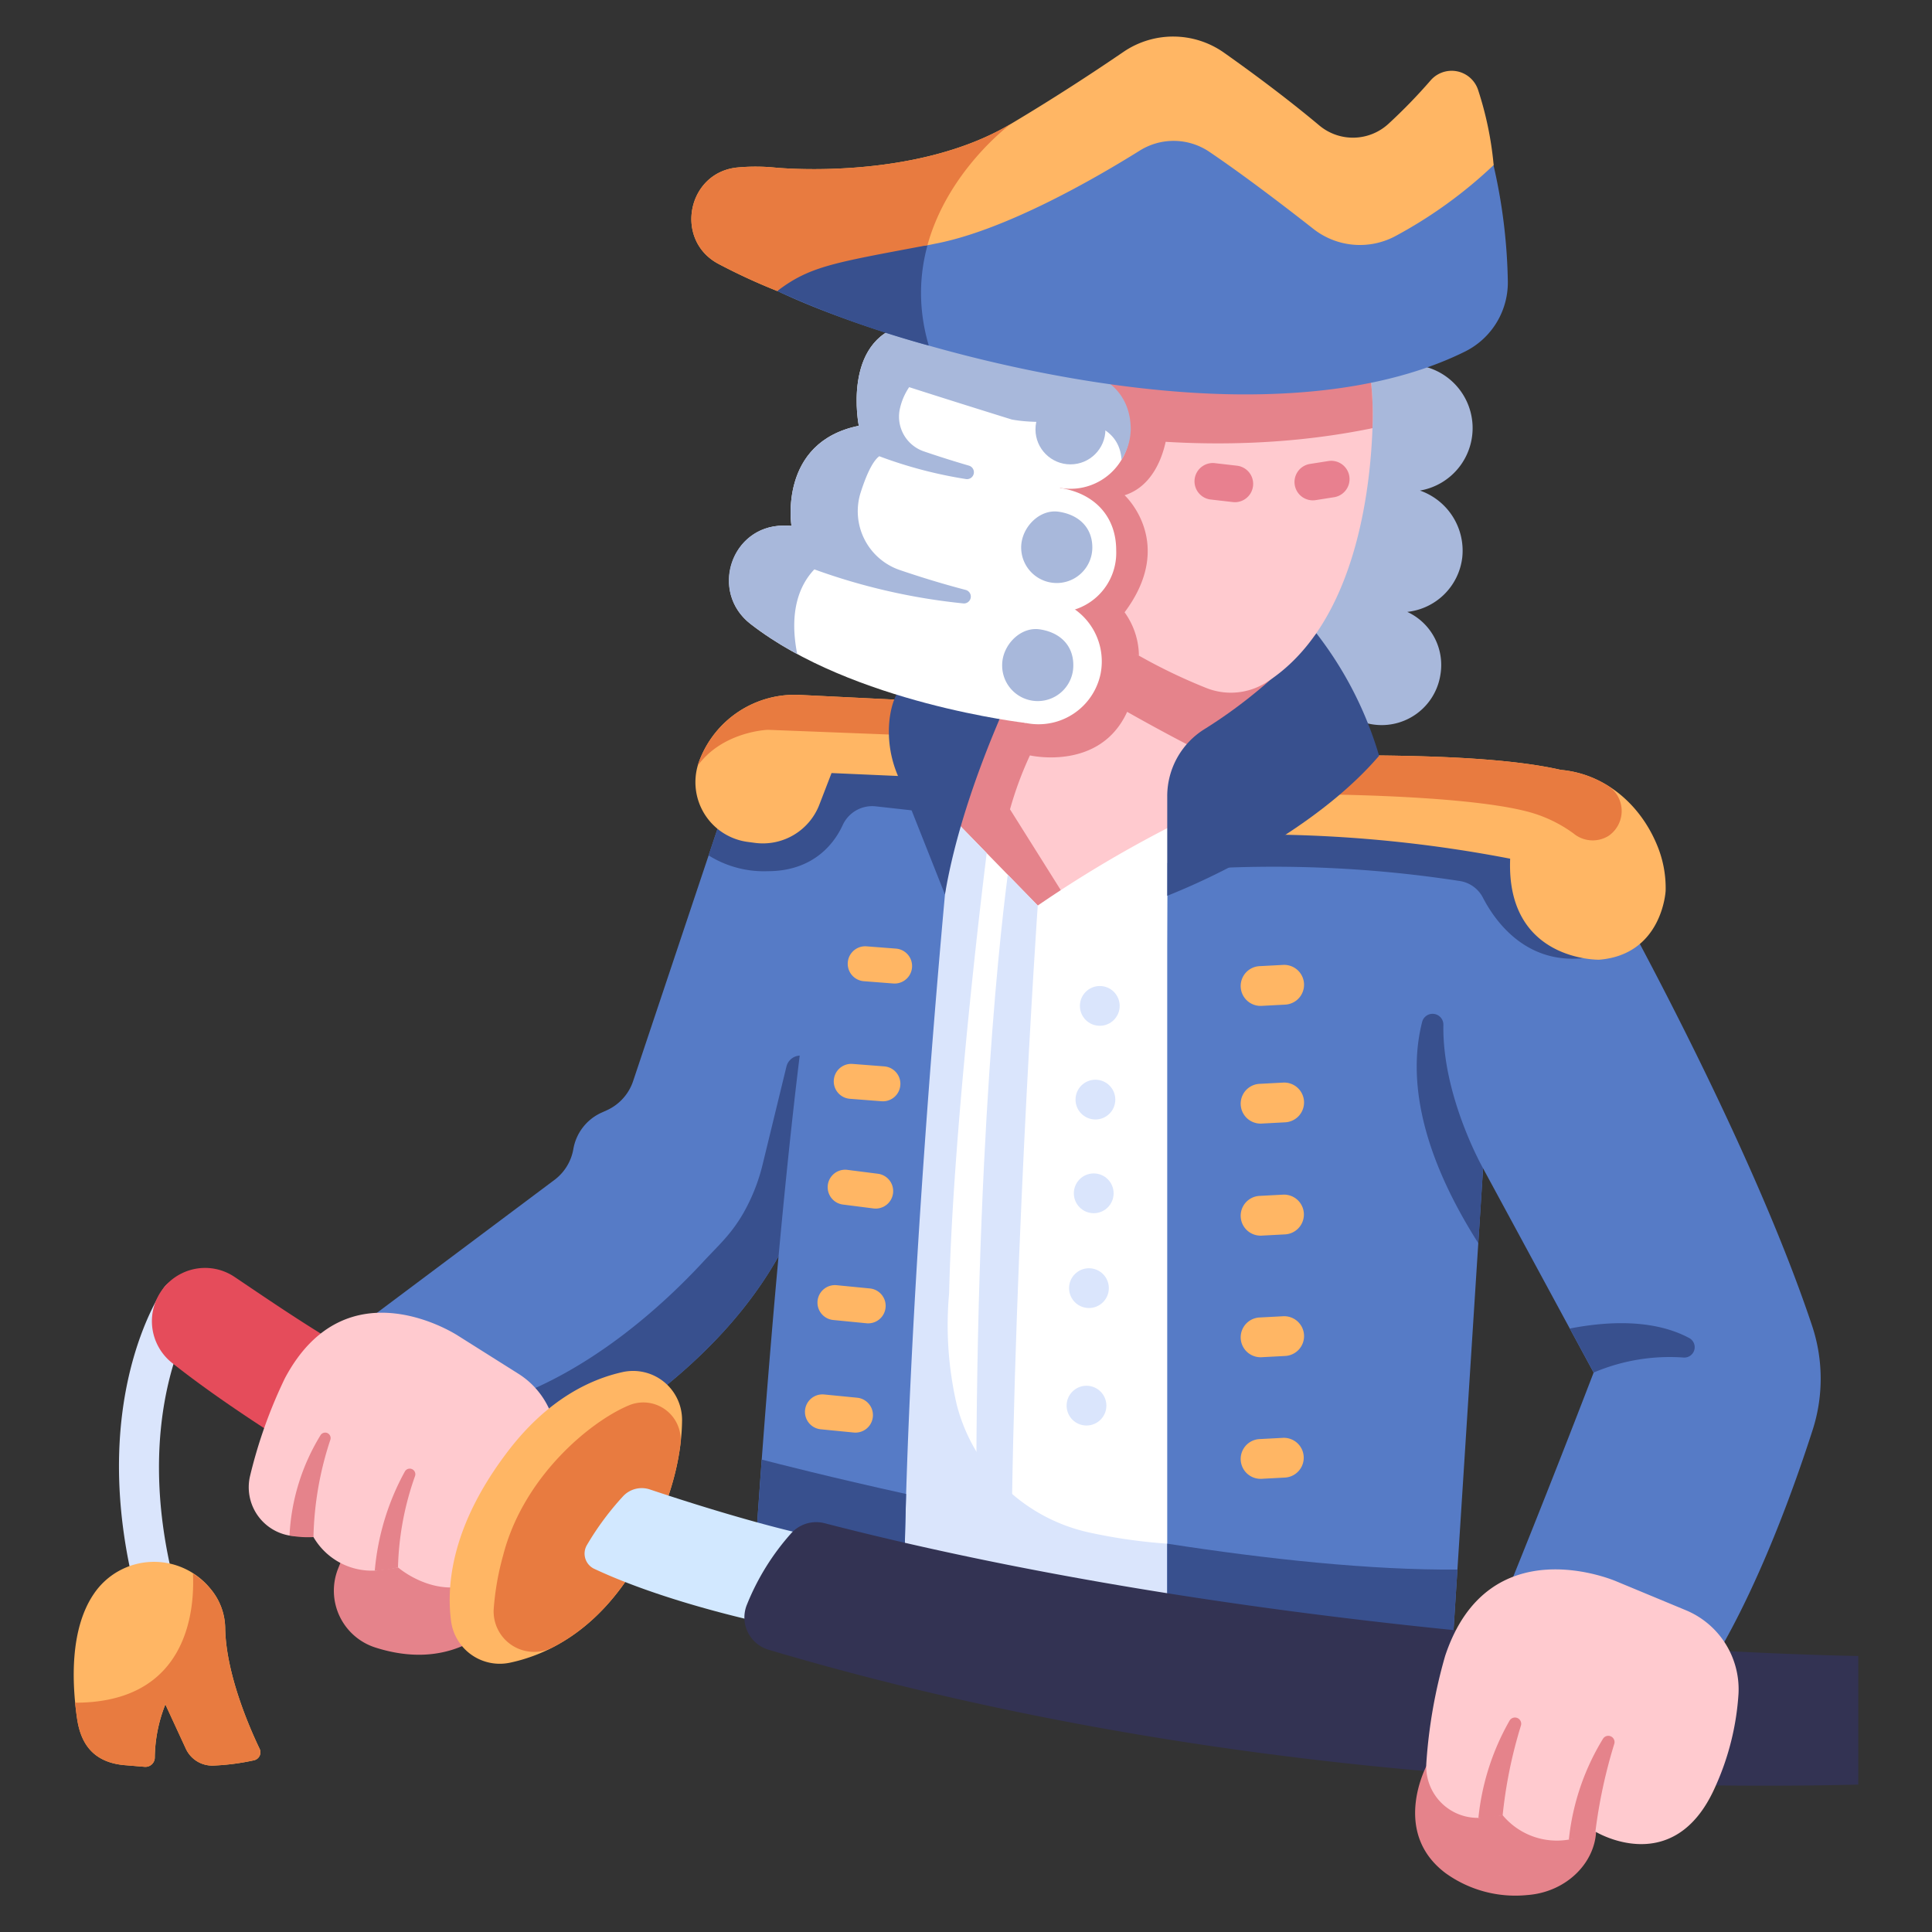 <svg id="Flat" height="512" viewBox="0 0 340 340" width="512" xmlns="http://www.w3.org/2000/svg"><rect x="0" y="0" width="340" height="340" fill="#333333" stroke="none"/><path d="m249.887 86.331a11.155 11.155 0 1 0 -12.979-12.163l-5.538.766-10.431 30.417 12.134 14.573a10.456 10.456 0 0 0 20.411-1.156 10.288 10.288 0 0 0 -5.828-11.086 10.923 10.923 0 0 0 9.68-9.593 11.2 11.2 0 0 0 -7.449-11.758z" fill="#a8b8db"/><path d="m27.392 283.459a3.5 3.5 0 0 1 -3.384-2.618c-8.887-34.1 4.293-53.436 4.858-54.243a3.5 3.5 0 0 1 5.739 4.007c-.175.258-11.821 17.78-3.823 48.47a3.5 3.5 0 0 1 -3.39 4.384z" fill="#dae5fc"/><path d="m261 205.614s-16.022-27.009 6.272-47.634l15.589-2.4s24.779 43.963 36.031 77.714a29.446 29.446 0 0 1 .108 18.337c-3.232 10.052-9.189 26.646-16.96 39.792l-36.687-11.61s6.709-16.436 15.1-38.261z" fill="#567bc6"/><path d="m61.17 271.86-1.654 4.151a10.5 10.5 0 0 0 6.429 13.889c5.3 1.722 12.029 2.3 18.376-1.8l3.352-10.9s-17.073-7.645-26.503-5.34z" fill="#e5838b"/><path d="m41.286 224.723c6.057 4.049 16.624 11.435 27.088 16.759l-8.846 17.958s-17.212-10.034-29.215-19.565a9.373 9.373 0 0 1 1.525-15.712l.279-.137a9.289 9.289 0 0 1 9.169.697z" fill="#e54c5b"/><path d="m159.139 144.358 24.891 24.642 37.9-24.646 5.18-37.8-60.085-6.093s-5.792 22.631-7.886 43.897z" fill="#ffcacf"/><path d="m167.028 100.463s-5.717 22.331-7.846 43.474l-.009.093v.015c-.011.1-.022.209-.032.313l23.574 23.342 7.33-5.693-12.3-19.578a61.949 61.949 0 0 1 3.506-9.491s12.314 2.85 17.108-7.668c0 0 15.024 8.583 21.94 10.992a7.5 7.5 0 0 0 2.7.317l4.114-30.025z" fill="#e5838b"/><path d="m165.129 141.387 17.5 17.973a212.044 212.044 0 0 1 28.5-16.45l5.483 12.671 1.827 137.209-69.829-11.278s-2.367-92.3 16.519-140.125z" fill="#fff"/><path d="m191.792 269.718a30.884 30.884 0 0 1 -23.437-22.582 62.14 62.14 0 0 1 -1.327-19.537c.725-30.985 6.616-77.464 6.616-77.464l-8.515-8.748c-18.886 47.825-16.521 140.125-16.521 140.125l69.829 11.278-.245-18.437a39.113 39.113 0 0 0 -12.781-2.692 94.853 94.853 0 0 1 -13.619-1.943z" fill="#dae5fc"/><path d="m128.3 139.785-16.884 50.477a8.632 8.632 0 0 1 -4.633 5.129l-.928.419a8.633 8.633 0 0 0 -4.954 6.4 8.631 8.631 0 0 1 -3.459 5.536l-34.19 25.6 31.286 24.788s32.487-14.161 44.884-41.844 4.959-62.12 4.959-62.12z" fill="#567bc6"/><path d="m138.4 187.7-4.144 17.031a33.017 33.017 0 0 1 -3.524 8.912c-2.177 3.714-4.378 5.6-6.976 8.408-7.117 7.683-20.134 19.633-36.08 24.745a48.752 48.752 0 0 0 -5.03 1.918l11.894 9.423s32.487-14.161 44.884-41.844c3.315-7.4 4.059-18.621 3.972-28a2.534 2.534 0 0 0 -4.996-.593z" fill="#38508e"/><path d="m174.863 123.974s-5.938 6.2-7.835 25.694-7.3 81.508-7.889 128.017l-26.189-5.168s3.805-59.253 9.209-97.592a23.515 23.515 0 0 0 -1.392-11.863l-10.4-26.548z" fill="#567bc6"/><path d="m169.464 127.606a6.9 6.9 0 0 0 -.489-1.972l-38.609 10.88-2.067 3.271-3.6 10.748a18.328 18.328 0 0 0 10.428 2.781c7.153 0 11.239-3.928 13.162-8.083a5.711 5.711 0 0 1 5.8-3.331l12.931 1.438s2.28-14.969 2.444-15.732z" fill="#38508e"/><path d="m131.648 148.171 1.211.161a10.648 10.648 0 0 0 11.332-6.721l2.148-5.567 22.811 1.007s2.526-9.409 5.713-13.077l-34-1.676a17.939 17.939 0 0 0 -17.82 11.671c-.044.12-.086.241-.128.363a10.605 10.605 0 0 0 8.733 13.839z" fill="#ffb664"/><path d="m173.644 123.914-32.782-1.614a17.939 17.939 0 0 0 -17.82 11.671c-.044.12-.086.241-.128.363s-.072.27-.113.4c4.39-6.032 12.322-6.3 12.322-6.3l25.9 1.007s10.045.6 11.644-1.955l.007-.013a1.4 1.4 0 0 0 .121-.246 21.392 21.392 0 0 0 .849-3.313z" fill="#e87b40"/><path d="m205.463 151.903-.052 14.777v116.802l50.012 9.308 5.572-87.176 23.54-33.964-14.831-26.742-33.259-5.123z" fill="#567bc6"/><path d="m269.7 144.908-33.259-5.123-18.441 7.215-3.894 5.765a214.641 214.641 0 0 1 42.848 2.288 5.509 5.509 0 0 1 4 2.893c2.328 4.511 8.746 13.583 21.486 9.926z" fill="#38508e"/><path d="m242.028 132.94c11.57.115 24.13.594 32.649 2.547 7.655.68 13.829 5.916 16.834 12.989a19.616 19.616 0 0 1 1.613 8.3s-.574 11.237-11.712 12.118c0 0-16.4.305-15.647-17.779a233.491 233.491 0 0 0 -41.017-4.235z" fill="#ffb664"/><path d="m282.842 138.194a18.755 18.755 0 0 0 -8.165-2.707c-8.519-1.953-21.079-2.432-32.649-2.547l-8.518 6.87c6.939.1 25.861.587 35.178 2.986a23.966 23.966 0 0 1 8.219 3.873 5.288 5.288 0 0 0 6.1.474l.11-.071a5.3 5.3 0 0 0 -.275-8.878z" fill="#e87b40"/><path d="m242.7 133a64.915 64.915 0 0 0 -11.055-21.575 86.16 86.16 0 0 1 -19.8 16.967 13.884 13.884 0 0 0 -6.431 11.738v17.517c13.023-5.198 28.277-14.111 37.286-24.647z" fill="#38508e"/><path d="m166.3 157.423-8.333-21.023a19.728 19.728 0 0 1 -1.426-9.77c.649-5.4 3.24-8.154 7.339-8.8l17.375-2.731s-11.578 21.901-14.955 42.324z" fill="#38508e"/><path d="m177.35 153.942c-1.688 12.954-6.472 56.835-5.381 131.343l5.959.962c-.135-57.134 4.7-126.887 4.7-126.887z" fill="#dae5fc"/><path d="m159.463 262.919c-13.12-2.9-22.631-5.334-25.41-6.056-.711 9.55-1.1 15.654-1.1 15.654l26.189 5.168c.058-4.779.169-9.723.321-14.766z" fill="#38508e"/><path d="m256.482 276.219c-15.4.11-33.522-1.845-51.071-4.558v11.821l50.012 9.308z" fill="#38508e"/><path d="m241.566 74.307c-.293 11.361-2.847 35.688-18.769 45.822a11.684 11.684 0 0 1 -10.622.9 97.586 97.586 0 0 1 -11.752-5.653l-16.393-12.669v-40.483l56.47-.424.411 2.62a54.768 54.768 0 0 1 .655 9.887z" fill="#ffcacf"/><path d="m184.03 102.707a67.3 67.3 0 0 0 16.4 12.665 13.326 13.326 0 0 0 -2.52-7.619c9.154-12.227 0-20.6 0-20.6 6.75-2.127 7.506-11.1 7.506-11.1l-5.842-10.966-14.774-2.869-.767.006z" fill="#e5838b"/><path d="m240.5 61.8-56.471.428v12.807c11.864 2.373 33.841 5.189 57.5.317.013-.359.024-.708.033-1.045a54.768 54.768 0 0 0 -.654-9.891z" fill="#e5838b"/><path d="m180.532 127.231s-30.524-3.464-48.457-17.431c-7.229-5.63-3.4-17.227 5.758-17.3q.7-.006 1.451.039s-2.37-14.712 11.851-17.609c0 0-3.029-15.011 8.032-17.776l30.812 5.4-3.443 23.306z" fill="#fff"/><path d="m198.844 75.565a10.461 10.461 0 1 1 -20.778-1.736s5.134-8.729 10.317-8.729a10.462 10.462 0 0 1 10.461 10.465z" fill="#fff"/><circle cx="188.383" cy="75.565" fill="#a8b8db" r="6.156"/><path d="m196.431 96.832a10.471 10.471 0 1 1 -20.922 0c0-6.031 5.311-11.843 11.027-10.965 5.992.921 9.895 4.933 9.895 10.965z" fill="#fff"/><path d="m192.231 96.341a6.261 6.261 0 0 1 -12.522 0c0-3.458 3.179-6.79 6.6-6.286 3.591.528 5.922 2.828 5.922 6.286z" fill="#a8b8db"/><path d="m193.69 118.544a11.149 11.149 0 0 1 -21.846-4.471 11.019 11.019 0 0 1 12.9-8.7 11.223 11.223 0 0 1 8.946 13.171z" fill="#fff"/><path d="m80.632 235.079s-19.615-12.979-30.493 7.466a85.032 85.032 0 0 0 -6.166 17.34 8.631 8.631 0 0 0 6.308 10.208q.323.079.666.145l4.217.262a11.869 11.869 0 0 0 10.79 5.9 35.409 35.409 0 0 0 4.086-.567s11.652 10.179 21.063-4a44.543 44.543 0 0 0 6.485-14.758 14.37 14.37 0 0 0 -6.376-15.328z" fill="#ffcacf"/><path d="m89.774 292.6a8.645 8.645 0 0 1 -10.395-7.321c-.869-6.638.232-17.127 10.082-29.977 6.966-9.087 14.452-12.587 20.106-13.838a8.613 8.613 0 0 1 10.465 8.474c-.054 5.946-1.675 14.677-8.094 25.5-6.964 11.734-15.85 15.814-22.164 17.162z" fill="#ffb664"/><path d="m86.879 283.233a7.124 7.124 0 0 0 10.467 6.633c4.864-2.523 10.123-6.9 14.592-14.433 5.035-8.489 7.119-15.692 7.808-21.273a6.577 6.577 0 0 0 -8.976-6.881l-.215.089c-6.868 2.932-18.48 12.62-22.006 26.331a47.948 47.948 0 0 0 -1.67 9.534z" fill="#e87b40"/><path d="m103.294 271.891a50.246 50.246 0 0 1 6.36-8.579 4.487 4.487 0 0 1 4.692-1.2c5.739 1.924 19.972 6.532 30.6 8.631l-8.066 15.415s-18.478-3.6-32.309-10.073a2.961 2.961 0 0 1 -1.277-4.194z" fill="#d2e8ff"/><path d="m327.028 314.064v-22.641s-96.132-1.215-181.893-23.357a5.926 5.926 0 0 0 -5.83 1.691 42.774 42.774 0 0 0 -7.84 12.586 5.925 5.925 0 0 0 3.756 7.971c37.856 11.292 104.31 25.776 191.807 23.75z" fill="#333353"/><path d="m16.533 280.466a12.776 12.776 0 0 1 20.577-.781 10.937 10.937 0 0 1 2.523 6.929c.167 8.042 4.284 17.452 6.054 21.14a1.435 1.435 0 0 1 -.99 2.029 40.944 40.944 0 0 1 -7.2.931 5.113 5.113 0 0 1 -4.791-2.972l-3.6-7.8a25.958 25.958 0 0 0 -1.861 9.318 1.645 1.645 0 0 1 -1.769 1.671l-3.154-.266c-6.478-.4-8.22-4.544-8.764-8.3-.883-6.04-1.335-15.604 2.975-21.899z" fill="#ffb664"/><path d="m251.2 310.441s-6.554 11.827 3.159 19.173a21 21 0 0 0 14.367 3.888c8.417-.587 14.26-8.192 11.477-15.426q-.158-.408-.346-.828c-4.05-8.937-28.657-6.807-28.657-6.807z" fill="#e5838b"/><path d="m284.535 278.327s-22.573-9.967-30.218 13.1a89.26 89.26 0 0 0 -3.317 19.014 9.055 9.055 0 0 0 8.322 9.444q.416.03.855.034l4.267-.474a12.408 12.408 0 0 0 11.651 4.291l4.672-1.4s13.844 8.471 21.076-7.852a46.735 46.735 0 0 0 4.105-16.4 15.072 15.072 0 0 0 -9.3-14.726z" fill="#ffcacf"/><path d="m56.409 252.569a37.221 37.221 0 0 0 -5.46 17.659 17.7 17.7 0 0 0 4.215.272 58.021 58.021 0 0 1 2.964-17.1.96.96 0 0 0 -1.719-.831z" fill="#e5838b"/><path d="m71.243 258.968a44.158 44.158 0 0 0 -5.289 17.432 17.649 17.649 0 0 0 4.086-.562 51.64 51.64 0 0 1 2.986-16.038.986.986 0 0 0 -1.783-.832z" fill="#e5838b"/><path d="m265.65 302.813a43.356 43.356 0 0 0 -5.474 17.1 18.751 18.751 0 0 0 4.266-.466 81.429 81.429 0 0 1 3.212-15.755 1.1 1.1 0 0 0 -2.004-.879z" fill="#e5838b"/><path d="m282.106 305.983a42.339 42.339 0 0 0 -6.013 17.753 18.185 18.185 0 0 0 4.672-1.4 90.135 90.135 0 0 1 3.307-15.4 1.1 1.1 0 0 0 -1.966-.953z" fill="#e5838b"/><g fill="#ffb664"><path d="m152.786 232.888c-.1 0-.2 0-.3-.015l-5.8-.569a3.078 3.078 0 1 1 .6-6.126l5.8.569a3.078 3.078 0 0 1 -.3 6.141z"/><path d="m150.539 252.116c-.1 0-.2-.006-.3-.015l-5.8-.569a3.078 3.078 0 0 1 .6-6.127l5.8.569a3.078 3.078 0 0 1 -.3 6.142z"/><path d="m154.112 212.691a3.247 3.247 0 0 1 -.392-.024l-5.373-.684a3.078 3.078 0 0 1 .777-6.107l5.373.684a3.078 3.078 0 0 1 -.385 6.131z"/><path d="m155.388 193.812c-.081 0-.161 0-.242-.009l-5.54-.43a3.078 3.078 0 1 1 .477-6.137l5.54.43a3.078 3.078 0 0 1 -.235 6.146z"/><path d="m157.437 173.086q-.12 0-.24-.009l-5.168-.4a3.078 3.078 0 1 1 .472-6.138l5.168.4a3.078 3.078 0 0 1 -.232 6.147z"/><path d="m221.932 177.022a3.5 3.5 0 0 1 -.182-7l4.028-.213a3.5 3.5 0 1 1 .37 6.99l-4.028.213c-.063.009-.12.01-.188.01z"/><path d="m221.932 197.734a3.5 3.5 0 0 1 -.182-7l4.028-.214a3.5 3.5 0 1 1 .37 6.99l-4.028.214c-.063.008-.12.01-.188.01z"/><path d="m221.932 217.453a3.5 3.5 0 0 1 -.182-7l4.028-.213a3.5 3.5 0 1 1 .369 6.991l-4.027.213c-.063.008-.126.009-.188.009z"/><path d="m221.932 238.852a3.5 3.5 0 0 1 -.182-7l4.028-.213a3.5 3.5 0 1 1 .369 6.99l-4.027.213c-.063.008-.126.01-.188.01z"/><path d="m221.932 260.25a3.5 3.5 0 0 1 -.182-7l4.028-.213a3.5 3.5 0 0 1 .37 6.99l-4.028.213c-.063.009-.12.01-.188.01z"/></g><path d="m231.036 88.052a3.223 3.223 0 0 1 -.5-6.407l3.294-.519a3.223 3.223 0 0 1 1 6.367l-3.294.52a3.346 3.346 0 0 1 -.5.039z" fill="#e8808f"/><path d="m217.57 88.365a3.316 3.316 0 0 1 -.629-.011l-3.762-.433a3.223 3.223 0 1 1 .736-6.4l3.762.433a3.223 3.223 0 0 1 -.107 6.415z" fill="#e8808f"/><path d="m188.383 65.1c-.373-.018.814-1.807.814-1.807l-30.03-6.139c-11.061 2.765-8.032 17.776-8.032 17.776-14.221 2.9-11.851 17.609-11.851 17.609-.512-.031-1-.043-1.479-.039-9.2.082-12.987 11.644-5.731 17.3a59.186 59.186 0 0 0 8.222 5.3c-1.521-7.736.527-12.274 3.014-14.9a108.925 108.925 0 0 0 26.192 5.989 1.21 1.21 0 0 0 .445-2.372c-4.132-1.08-8.043-2.29-11.595-3.5a10.933 10.933 0 0 1 -6.885-13.662c.927-2.883 2.052-5.483 3.272-6.365a77.454 77.454 0 0 0 15.223 4.01 1.211 1.211 0 0 0 .542-2.358c-2.951-.863-5.594-1.712-7.9-2.5a6.46 6.46 0 0 1 -4.293-7.247 10.873 10.873 0 0 1 1.689-4.062c7.9 2.543 18.072 5.7 18.072 5.7 4.007.734 8.19.265 11.912.376 0 0 6.981.32 7.39 6.7a10.513 10.513 0 0 0 1.618-5.336c-.005-6.573-4.838-10.194-10.609-10.473z" fill="#a8b8db"/><path d="m276.262 233.8 4.2 7.748a34.117 34.117 0 0 1 15.756-2.648 1.827 1.827 0 0 0 1.048-3.431c-3.961-2.125-10.518-3.702-21.004-1.669z" fill="#38508e"/><circle cx="193.545" cy="177.022" fill="#dae5fc" r="3.5"/><circle cx="192.776" cy="193.512" fill="#dae5fc" r="3.5"/><circle cx="192.478" cy="210.003" fill="#dae5fc" r="3.5"/><circle cx="191.637" cy="226.691" fill="#dae5fc" r="3.5"/><circle cx="191.205" cy="247.368" fill="#dae5fc" r="3.5"/><path d="m188.885 117.039a6.261 6.261 0 1 1 -12.521 0c0-3.458 3.178-6.79 6.6-6.286 3.585.527 5.921 2.828 5.921 6.286z" fill="#a8b8db"/><path d="m250.258 179.9c-2.162 8.569-1.258 21.321 9.9 38.882l.842-13.17s-7.2-12.676-6.989-25.239a1.9 1.9 0 0 0 -3.753-.473z" fill="#38508e"/><path d="m32.7 307.742a5.113 5.113 0 0 0 4.791 2.972 40.944 40.944 0 0 0 7.2-.931 1.435 1.435 0 0 0 .99-2.029c-1.77-3.688-5.887-13.1-6.054-21.14a10.937 10.937 0 0 0 -2.523-6.929 13.5 13.5 0 0 0 -3.146-2.771c.309 6.5-.916 22.743-20.741 22.734.094.962.206 1.88.329 2.723.544 3.754 2.286 7.9 8.764 8.3l3.154.266a1.645 1.645 0 0 0 1.769-1.671 25.958 25.958 0 0 1 1.861-9.318z" fill="#e87b40"/><path d="m265.347 49.232a13.582 13.582 0 0 1 -7.554 12.649c-8.492 4.2-20.844 7.528-38.664 7.528-30.751 0-66.28-10.525-82.34-18.2l-5.418-2.943s.656-11.253 20.46-11.756 54.04-24.167 54.04-24.167l30.04 21.657 25.678-9.733a97.851 97.851 0 0 1 3.758 24.965z" fill="#567bc6"/><path d="m167.955 32.774c-5.758 2.151-11.36 3.62-16.124 3.741-19.8.5-20.46 11.756-20.46 11.756l5.418 2.943a177.511 177.511 0 0 0 26.659 9.6c-3.393-11.555.094-21.214 4.507-28.04z" fill="#38508e"/><path d="m136.789 51.214a105.723 105.723 0 0 1 -10.351-4.774c-7.832-4.155-5.521-16.066 3.3-16.963a34.705 34.705 0 0 1 6.476 0s24.5 2.568 41.708-7.685c7.791-4.641 14.726-9.2 19.789-12.661a15.522 15.522 0 0 1 17.72.159c4.848 3.425 10.981 7.958 16.748 12.79a9.227 9.227 0 0 0 12.21-.33 95 95 0 0 0 7.36-7.585 4.9 4.9 0 0 1 8.369 1.652 60.045 60.045 0 0 1 2.741 13.23 80.385 80.385 0 0 1 -17.4 12.561 13.256 13.256 0 0 1 -14.333-1.332c-5-3.925-12.222-9.448-18.295-13.555a11.231 11.231 0 0 0 -12.24-.226c-8.285 5.171-23.836 14.076-36.043 16.4-.452.086-.89.2-1.329.252-16.6 1.782-21.433 2.926-26.43 8.067z" fill="#ffb664"/><path d="m136.214 29.477a34.705 34.705 0 0 0 -6.476 0c-8.821.9-11.132 12.808-3.3 16.963a105.723 105.723 0 0 0 10.351 4.774c5.781-4.411 10.044-4.968 26.429-8.069 3.646-13.251 14.7-21.353 14.7-21.353-17.208 10.253-41.704 7.685-41.704 7.685z" fill="#e87b40"/></svg>